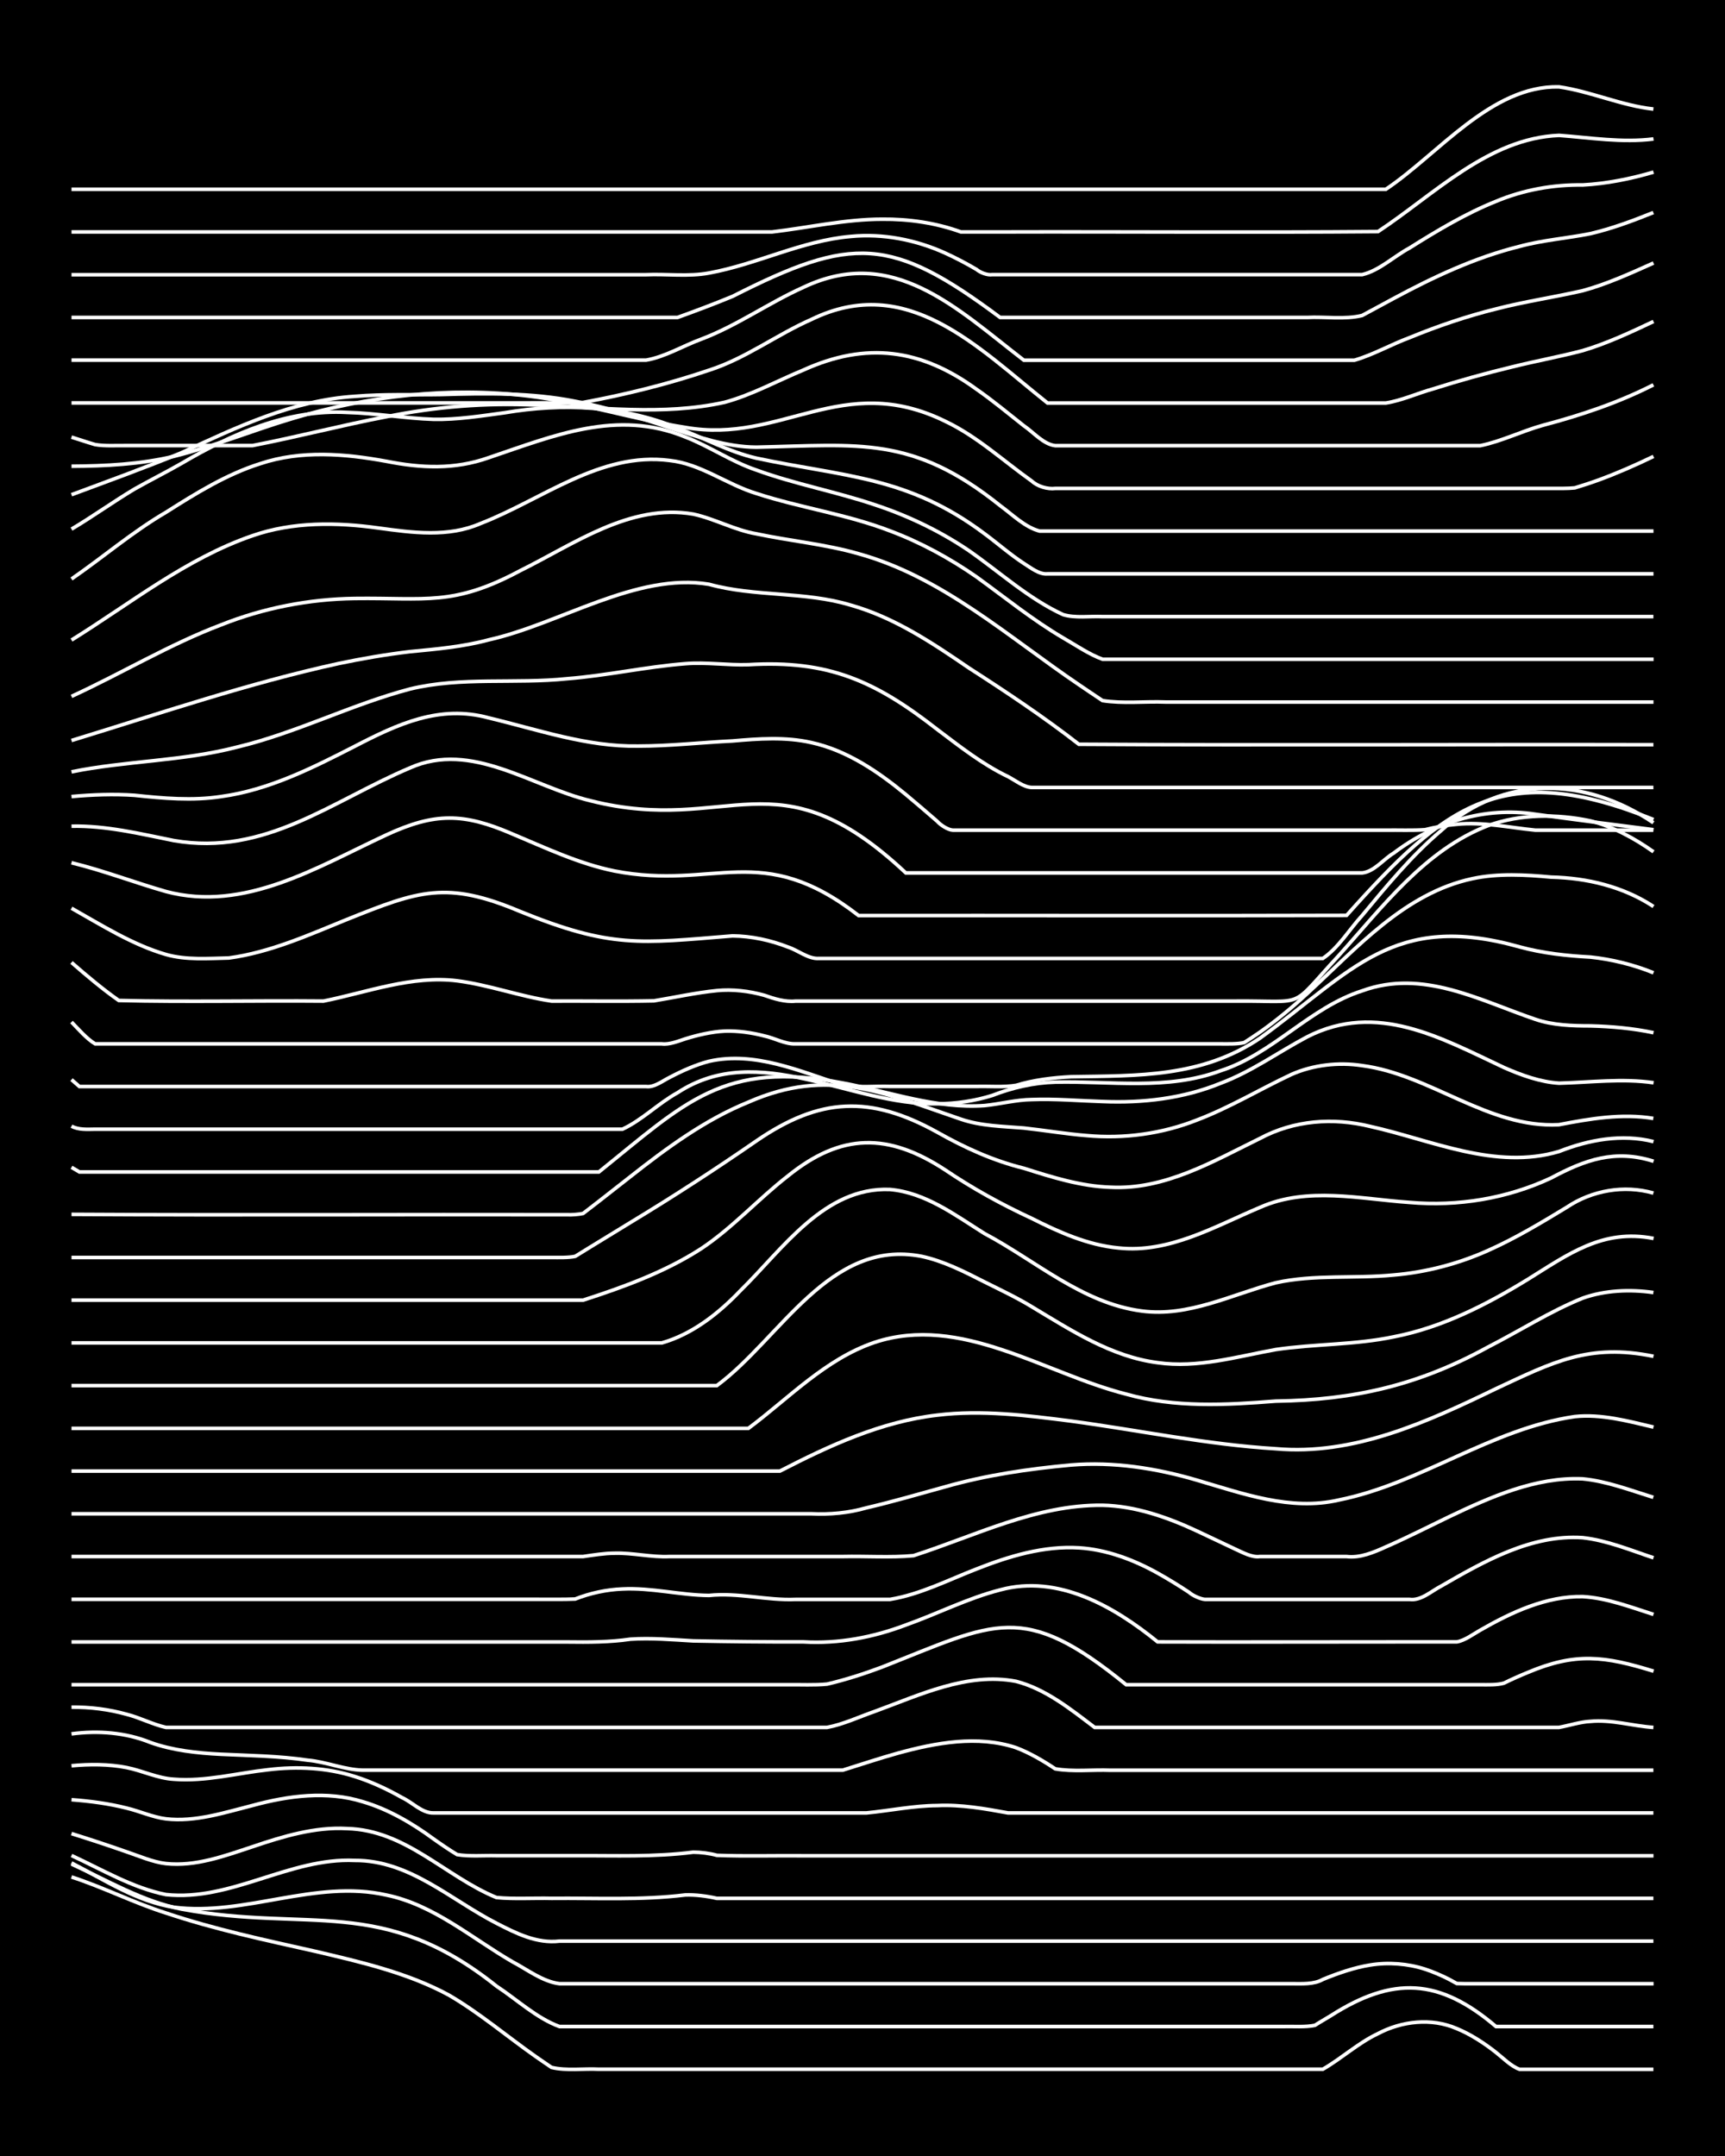 <?xml version="1.0" encoding="UTF-8"?><svg id="a" xmlns="http://www.w3.org/2000/svg" width="1920" height="2400" viewBox="0 0 192 240"><defs><style>.b{fill:none;stroke:#fff;stroke-miterlimit:10;stroke-width:.4px;}.c{stroke-width:0px;}</style></defs><rect class="c" width="192" height="240"/><path class="b" d="M7.96,208.94c3.55,1.15,6.95,2.89,10.51,4.01,5.42,1.82,11.07,3.02,16.64,4.27,5.06,1.19,10.29,2.39,14.89,4.89,3.38,1.98,6.44,4.58,9.64,6.83.45.3,1.3.91,1.75,1.2,1.67.4,3.55.11,5.26.2,3.19,0,6.45,0,9.64,0,9.92,0,19.86,0,29.78,0,9.34,0,18.7,0,28.03,0,4.36,0,8.78,0,13.14,0,2.07-1.19,3.96-2.94,6.13-3.96,2.66-1.41,5.95-1.78,8.76-.57,1.53.62,3.09,1.64,4.38,2.66.74.58,1.71,1.57,2.63,1.88,4.95,0,9.94,0,14.89,0"/><path class="b" d="M7.96,207.5c4,1.83,7.9,4.16,12.26,5.02,14.13,2.62,22.31-1.6,35.04,8.57,2.27,1.49,4.45,3.56,7.01,4.5,3.48,0,7.03,0,10.51,0,8.17,0,16.36,0,24.53,0,12.84,0,25.7,0,38.54,0,2.3,0,4.71,0,7.01,0,1.09-.03,2.43.09,3.5-.14.41-.27,1.33-.8,1.75-1.06,6.93-4.43,12.08-4.19,18.4,1.2h17.52"/><path class="b" d="M7.96,207.38c3.65,1.88,7.27,4.29,11.39,4.93,7.92,1.02,15.74-3.14,23.65-1.36,5.27,1.08,9.47,4.78,14.02,7.42,1.65.86,3.37,2.22,5.26,2.45,2.6,0,5.29,0,7.88,0,16.93,0,33.88,0,50.81,0,7.58,0,15.19,0,22.78,0,1.12,0,2.49.1,3.5-.48,1.65-.68,3.49-1.32,5.26-1.6,2.01-.33,4.2-.16,6.13.47.8.26,1.88.72,2.63,1.11,0,0,.88.48.88.48l.88.02c7,0,14.03,0,21.02,0"/><path class="b" d="M7.96,206.55c3.41,1.57,6.8,3.61,10.51,4.35,7.25.78,13.78-4.14,21.02-3.8,6.07-.04,10.66,4.38,15.77,6.99,2.17,1.12,4.5,2.29,7.01,1.99,40.59,0,81.18,0,121.76,0"/><path class="b" d="M7.96,204.11c2.02.63,4.14,1.33,6.13,2.03,1.4.47,2.91,1.14,4.38,1.31,3.3.35,6.55-.86,9.64-1.88,3.36-1.14,6.92-2.22,10.51-2.02,6.54.16,10.93,5.33,16.64,7.68,2,.19,4.13.04,6.13.09,4.96-.05,9.97.23,14.89-.38,1.11-.04,2.42.13,3.5.38,2.3,0,4.71,0,7.01,0,32.41,0,64.83,0,97.24,0"/><path class="b" d="M7.96,200.34c2.03.15,4.16.43,6.13.93,1.43.34,2.92,1.02,4.38,1.2,3.26.38,6.51-.7,9.64-1.49,3.96-1.08,8.27-1.66,12.26-.42,2.84.83,5.51,2.4,7.88,4.14.77.55,1.82,1.27,2.63,1.75,1.39.23,2.97.08,4.38.12,2.89,0,5.87,0,8.76,0,4.37-.02,8.8.17,13.14-.39.8,0,1.86.13,2.63.35,3.18.12,6.45.02,9.64.05,31.53,0,63.07,0,94.61,0"/><path class="b" d="M7.96,196.56c2.01-.19,4.15-.19,6.13.2,1.73.34,3.47,1.2,5.26,1.3,3.52.28,7.03-.68,10.51-1.06,3.2-.39,6.55-.23,9.64.76,1.79.56,3.63,1.42,5.26,2.35,1.13.51,2.21,1.74,3.5,1.7,1.71,0,3.55,0,5.26,0,10.21,0,20.45,0,30.66,0,4.07,0,8.2,0,12.26,0,2.6-.25,5.26-.81,7.88-.82,2.63-.13,5.31.35,7.88.82,7.29,0,14.61,0,21.9,0,16.64,0,33.29,0,49.93,0"/><path class="b" d="M7.96,193.01c2.92-.39,6.02-.16,8.76.95,2.5.9,5.25,1.19,7.88,1.32,3.19.15,6.47.19,9.64.66,2.04.17,4.1,1.07,6.13,1.11,7,0,14.03,0,21.02,0,7.29,0,14.61,0,21.9,0,3.48,0,7.03,0,10.51,0,2-.62,4.11-1.33,6.13-1.89,4.22-1.16,8.88-2.03,13.14-.62,1.5.56,3.05,1.47,4.38,2.36,1.97.35,4.13.08,6.13.16,5.24,0,10.53,0,15.77,0,14.89,0,29.79,0,44.68,0"/><path class="b" d="M7.96,190.04c2.03-.03,4.17.24,6.13.79,1.45.36,2.93,1.14,4.38,1.46,2.01,0,4.13,0,6.13,0,17.22,0,34.46,0,51.68,0,3.77,0,7.61,0,11.39,0,1.4,0,2.98,0,4.38,0,1.77-.32,3.56-1.17,5.26-1.76,5-1.82,10.33-4.41,15.77-3.37,3.31.85,6.09,3.11,8.76,5.13,15.18,0,30.37,0,45.55,0,2,0,4.13,0,6.13,0,1.1-.2,2.38-.62,3.5-.67,2.34-.23,4.71.52,7.01.67"/><path class="b" d="M7.96,187.54c22.19,0,44.39,0,66.58,0,4.36,0,8.78,0,13.14,0,1.4-.02,2.98.07,4.38-.07,2.05-.48,4.17-1.16,6.13-1.9,12.65-4.99,15.67-7.39,27.16,1.97,13.13,0,26.29,0,39.42,0,.79,0,1.86.05,2.63-.18.76-.38,1.84-.86,2.63-1.18,5.35-2.27,8.61-1.82,14.02-.15"/><path class="b" d="M7.96,182.78c18.39,0,36.8,0,55.19,0,2.31.03,4.71.03,7.01-.31,2.3-.16,4.71.06,7.01.19,4.07.08,8.19.12,12.26.11,3.88.23,7.76-.5,11.39-1.88,3.5-1.24,6.9-2.99,10.51-3.91,6.44-1.75,12.67,1.85,17.52,5.79,9.04.03,18.11,0,27.16,0,2,0,4.13,0,6.13,0,.89-.14,1.86-.88,2.63-1.31,3.45-1.98,7.33-3.8,11.39-3.73,2.7.15,5.33,1.17,7.88,1.98"/><path class="b" d="M7.96,178.03c17.22,0,34.46,0,51.68,0,1.41-.01,2.98.03,4.38-.03,1.63-.65,3.5-1.05,5.26-1.12,3.21-.16,6.43.69,9.64.72,3.21-.34,6.43.58,9.64.44,3.48,0,7.03,0,10.51,0,3.35-.55,6.49-2.17,9.64-3.39,3.59-1.42,7.49-2.59,11.39-2.35,3.07.19,6.09,1.33,8.76,2.82,1.12.62,2.43,1.43,3.5,2.14.34.33,1.27.75,1.75.78,5.24,0,10.53,0,15.77,0,2.3,0,4.71,0,7.01,0,1.27.18,2.44-.93,3.5-1.47,4.79-2.76,10.05-5.78,15.77-5.4,2.7.3,5.32,1.39,7.88,2.24"/><path class="b" d="M7.96,173.27c12.55,0,25.12,0,37.67,0,4.95,0,9.94,0,14.89,0,1.41,0,2.97,0,4.38,0,1.1-.16,2.39-.37,3.5-.37,2.02-.06,4.11.47,6.13.37,6.41,0,12.86,0,19.27,0,2.59-.06,5.3.14,7.88-.1,6.87-2.21,13.65-5.68,21.02-5.61,3.66.08,7.23,1.33,10.51,2.86,1.41.65,2.97,1.42,4.38,2.07.75.34,1.77.9,2.63.78,3.19,0,6.45,0,9.64,0,1.51.19,3.03-.46,4.38-1.07,2.34-1.02,4.71-2.23,7.01-3.34,4.64-2.21,9.64-4.46,14.89-4.24,2.69.25,5.32,1.27,7.88,2.06"/><path class="b" d="M7.96,168.51c27.45,0,54.9,0,82.34,0,2.04.1,4.16-.09,6.13-.66,2.92-.68,5.87-1.54,8.76-2.34,4.55-1.3,9.31-2,14.02-2.43,4.72-.39,9.49.36,14.02,1.69,5.1,1.49,10.41,3.45,15.77,2.21,9.17-1.84,16.98-7.94,26.28-9.29,2.94-.31,5.92.5,8.76,1.17"/><path class="b" d="M7.96,163.76c23.36,0,46.72,0,70.08,0,2.89,0,5.87,0,8.76,0,5.51-2.84,11.3-5.52,17.52-6.23,4.95-.61,9.98.03,14.89.66,7.58,1.02,15.13,2.62,22.78,3.08,8.7.78,16.89-2.99,24.53-6.69,6.28-2.93,10.33-5.07,17.52-3.6"/><path class="b" d="M7.96,159h75.34c4.51-3.36,8.56-7.7,14.02-9.56,9.61-3.2,18.95,3.45,28.03,5.75,5.41,1.53,11.1,1.22,16.64.78,8.75-.12,15.94-1.79,23.65-6.03,3.49-1.78,6.88-3.96,10.51-5.43,2.49-.89,5.28-1,7.88-.63"/><path class="b" d="M7.96,154.24h71.83c7.05-5.2,12.54-16.38,22.78-14.39,2.45.52,4.79,1.72,7.01,2.85,1.72.86,3.61,1.75,5.26,2.76,4.37,2.62,8.85,5.57,14.02,6.23,4.43.64,8.82-.68,13.14-1.46,4.34-.64,8.83-.51,13.14-1.42,5.34-1.03,10.29-3.56,14.89-6.38,4.52-2.8,8.35-5.68,14.02-4.57"/><path class="b" d="M7.96,149.49c14.89,0,29.79,0,44.68,0,5.53,0,11.11,0,16.64,0,1.41,0,2.97,0,4.38,0,3.41-.97,6.35-3.3,8.76-5.83,4.69-4.59,9.33-11.56,16.64-11.25,3.94.34,7.26,2.86,10.51,4.9,5.72,3.03,10.9,7.77,17.52,8.63,5.19.69,10.01-1.85,14.89-3.14,4.29-.96,8.79-.44,13.14-.87,3.6-.3,7.21-1.25,10.51-2.73,3.02-1.34,5.94-3.1,8.76-4.81,2.79-1.88,6.39-2.51,9.64-1.58"/><path class="b" d="M7.96,144.73c14.3,0,28.62,0,42.92,0,4.66,0,9.36,0,14.02,0,4.52-1.46,9.13-3.14,13.14-5.73,3.48-2.31,6.35-5.52,9.64-8.08,5.95-4.82,11.18-4.84,17.52-.69,3.04,2.06,6.31,3.86,9.64,5.4,3.01,1.52,6.24,2.97,9.64,3.29,5.65.62,10.75-2.41,15.77-4.52,5.27-2.34,11.13-.93,16.64-.55,5.37.47,10.88-.43,15.77-2.73,3.76-2.01,7.09-3.21,11.39-1.85"/><path class="b" d="M7.96,139.98c17.81,0,35.63,0,53.44,0,.79,0,1.85.04,2.63-.13.45-.27,1.31-.81,1.75-1.08,1.41-.86,2.97-1.82,4.38-2.68,4.75-2.87,9.45-5.92,14.02-9.08,7.05-4.85,12.67-5.12,20.15-.97,3.05,1.72,6.22,3.17,9.64,4.01,3.11.99,6.35,2.01,9.64,2.11,6.03.31,11.41-2.88,16.64-5.44,3.77-2.02,8.14-2.35,12.26-1.33,6.87,1.53,13.92,4.89,21.02,2.79,3.32-1.31,6.99-1.98,10.51-1.1"/><path class="b" d="M7.96,135.18c18.39.11,36.8,0,55.19.04.46.03,1.31-.04,1.75-.14.45-.34,1.31-1.01,1.75-1.35,1.1-.86,2.4-1.88,3.5-2.74,4.06-3.2,8.32-6.34,13.14-8.3,8.94-3.94,15.15-1,23.65,1.89,2.23.77,4.68.8,7.01.99,2.3.25,4.7.66,7.01.84,4.14.38,8.4-.2,12.26-1.73,3.62-1.37,7.02-3.43,10.51-5.07,2.44-1.08,5.26-1.39,7.88-.99,7.62,1,14.04,6.99,21.9,6.58,3.44-.66,7.01-1.28,10.51-.7"/><path class="b" d="M7.96,129.94l.88.52h57.82c9.6-7.72,13.87-12.47,27.16-9.9,5.21.97,10.4,2.9,15.77,2.51,1.71-.17,3.52-.65,5.26-.67,2.6-.1,5.29.14,7.88.22,4.44.19,9-.34,13.14-2.04,3.41-1.27,6.44-3.48,9.64-5.17,7.75-3.94,14.85.12,21.9,3.43,1.91.84,4.03,1.61,6.13,1.74,3.48-.09,7.04-.56,10.51-.05"/><path class="b" d="M7.96,125.36c.77.43,1.79.35,2.63.34,1.41,0,2.97,0,4.38,0,3.78,0,7.61,0,11.39,0,10.8,0,21.62,0,32.41,0,3.48,0,7.03,0,10.51,0,2.18-1.01,4.02-2.9,6.13-4.06,9.04-5.93,19.28,1.46,28.91,1.23,2.04,0,4.19-.32,6.13-.93,2.21-.86,4.63-1.42,7.01-1.48,6.13-.14,12.5.94,18.4-1.27,5.83-1.88,9.93-7.04,15.77-8.9,6.73-2.45,13.01,1.05,19.27,3.18,1.94.66,4.11.73,6.13.73,2.31.06,4.74.27,7.01.76"/><path class="b" d="M7.96,120.18l.88.77c14.3,0,28.62,0,42.92,0,6.7,0,13.44,0,20.15,0,.92.12,1.85-.64,2.63-1.02,1.35-.71,2.9-1.41,4.38-1.79,5.09-1.15,10.13,1.12,14.89,2.65,1.68.32,3.55.09,5.26.15,3.19,0,6.45,0,9.64,0,1.4-.04,2.99.11,4.38-.12,1.95-.6,4.1-.86,6.13-.96,7.47-.12,14.52.08,21.02-4.29,10.27-7.46,14.85-14.12,28.91-10.16,2.55.7,5.26.99,7.88,1.13,2.37.25,4.8.85,7.01,1.75"/><path class="b" d="M7.96,113.77c.74.76,1.7,1.88,2.63,2.43,14.3,0,28.62,0,42.92,0,6.7,0,13.44,0,20.15,0,.84.11,1.85-.31,2.63-.56,1.37-.43,2.94-.79,4.38-.86,1.42-.05,3,.17,4.38.53,1.12.23,2.34.94,3.5.89,9.34,0,18.7,0,28.03,0,6.41,0,12.86,0,19.27,0,.78,0,1.86.04,2.63-.14.43-.28,1.33-.86,1.75-1.16,1.8-1.27,3.64-2.79,5.26-4.29,5.47-5.02,10.82-11.18,18.4-12.8,2.85-.61,5.88-.44,8.76-.17,4,.09,8.01,1.05,11.39,3.27"/><path class="b" d="M7.96,107.14c1.65,1.44,3.46,2.97,5.26,4.23,7.57.19,15.2,0,22.78.07,4.88-.98,9.82-2.89,14.89-2.26,3.54.46,6.99,1.74,10.51,2.26,3.77-.02,7.61.05,11.39-.03,2.3-.38,4.69-.91,7.01-1.14,1.72-.17,3.59.05,5.26.52,1.08.38,2.34.78,3.5.65,10.8,0,21.62,0,32.41,0,5.53,0,11.11,0,16.64,0,8-.06,5.79.99,11.39-5.06,4.89-5.43,9.61-11.77,16.64-14.48,3.61-1.3,7.67-1.31,11.39-.52,2.51.64,4.91,1.95,7.01,3.44"/><path class="b" d="M7.96,101.1c3.37,1.9,6.77,4.06,10.51,5.15,2.24.64,4.7.44,7.01.39,4.58-.62,8.89-2.56,13.14-4.29,7.98-3.2,11.08-4.35,19.27-.89,10.1,4.1,13.27,3.57,23.65,2.72,2.06.02,4.22.48,6.13,1.23,1.13.35,2.29,1.37,3.5,1.28,4.65,0,9.36,0,14.02,0,14.01,0,28.04,0,42.05,0,1.73-1.17,2.98-3.26,4.38-4.79,2.71-3.27,5.51-6.66,8.76-9.42,6.97-6.3,16.1-6.01,23.65-.89"/><path class="b" d="M7.96,96.04c3.54.86,7.01,2.2,10.51,3.2,8.76,2.34,16.88-2.75,24.53-6.3,5.39-2.5,8.59-2.46,14.02-.11,3.7,1.55,7.43,3.33,11.39,4.13,11.25,2.18,16.27-3.51,27.16,4.96,18.1-.02,36.21.04,54.31-.02,11.09-12.41,17.45-17.41,34.16-10.67"/><path class="b" d="M7.96,91.97c3.86-.08,7.64.85,11.39,1.6,10.19,1.76,17.53-4.39,26.28-8.09,6.88-3.07,13.56,2.11,20.15,3.67,15.49,3.89,20.56-5.58,35.04,8.02,14.01,0,28.04,0,42.05,0,2.89,0,5.87,0,8.76,0,1.34-.15,2.38-1.55,3.5-2.21,4.52-3.43,10.1-5.2,15.77-4.32,4.36.6,8.77,1.17,13.14,1.72"/><path class="b" d="M7.96,88.67c2.3-.21,4.71-.3,7.01-.14,3.18.34,6.46.63,9.64.14,5.31-.72,10.18-3.19,14.89-5.6,4.77-2.47,9.43-4.65,14.89-3.16,5.48,1.31,10.94,3.24,16.64,3.14,3.49,0,7.03-.4,10.51-.57,2.89-.25,5.91-.47,8.76.18,3.95.86,7.43,3.23,10.51,5.77,1.11.92,2.41,2.05,3.5,2.99.35.4,1.2.97,1.75.99,11.67,0,23.37,0,35.04,0,4.36,0,8.78,0,13.14,0,1.4-.02,2.98.05,4.38-.05,1.07-.28,2.4-.51,3.5-.6,2.92-.3,5.88.37,8.76.65,4.36,0,8.78,0,13.14,0"/><path class="b" d="M7.96,85.92c6.08-1.24,12.38-1.18,18.4-2.75,6.6-1.57,12.72-4.74,19.27-6.47,5.72-1.39,11.71-.54,17.52-1.15,4.39-.34,8.75-1.33,13.14-1.67,2.3-.19,4.7.19,7.01.11,8.92-.53,14.11,1.81,21.02,7.21,2.49,1.88,5.05,3.9,7.88,5.25.77.4,1.72,1.17,2.63,1.21,23.06,0,46.14,0,69.2,0"/><path class="b" d="M7.96,82.43c9.87-3.02,19.69-6.38,29.78-8.58,2.58-.54,5.27-1,7.88-1.31,2.91-.28,5.92-.54,8.76-1.31,7.89-1.75,16.46-7.53,24.53-6.19,5.14,1.42,10.65.77,15.77,2.32,4.81,1.35,9.06,4.18,13.14,6.98,4.17,2.68,8.35,5.47,12.26,8.51,21.31.13,42.64,0,63.95.05"/><path class="b" d="M7.96,77.52c5.57-2.56,10.89-5.78,16.64-7.96,4.72-1.88,9.81-2.87,14.89-2.94,7.92-.1,10.98.89,18.4-3.09,6-2.96,12.24-7.51,19.27-6.3,2.37.51,4.61,1.78,7.01,2.19,3.76.8,7.68,1.15,11.39,2.22,9.32,2.58,16.67,9.27,24.53,14.58.77.53,1.85,1.25,2.63,1.77,2.27.36,4.71.07,7.01.16,4.36,0,8.78,0,13.14,0,13.72,0,27.45,0,41.17,0"/><path class="b" d="M7.96,71.25c6.56-4.07,12.76-9.08,20.15-11.62,4.49-1.56,9.36-1.5,14.02-.85,3.78.52,7.78,1.07,11.39-.52,6.83-2.64,13.3-8,21.02-7,3.48.38,6.35,2.67,9.64,3.67,4.89,1.6,10.08,2.31,14.89,4.17,3.39,1.27,6.67,3.06,9.64,5.13,3.16,2.29,6.26,4.81,9.64,6.79,1.38.79,2.88,1.83,4.38,2.37,2,0,4.13,0,6.13,0,4.65,0,9.36,0,14.02,0,13.72,0,27.45,0,41.17,0"/><path class="b" d="M7.96,64.45c3.51-2.42,6.82-5.27,10.51-7.42,3.31-2.1,6.75-4.24,10.51-5.42,4.53-1.51,9.4-1.11,14.02-.26,3.88.77,7.6.94,11.39-.4,7.26-2.45,14.29-5.43,21.9-2.3,2.68,1.04,5.15,2.75,7.88,3.67,4.27,1.56,8.83,2.4,13.14,3.85,3.69,1.21,7.29,2.93,10.51,5.11,3.46,2.41,6.65,5.36,10.51,7.14,1.36.41,2.98.15,4.38.22,20.44,0,40.88,0,61.32,0"/><path class="b" d="M7.96,58.9c2.35-1.39,4.66-3.06,7.01-4.46,1.7-.96,3.57-1.9,5.26-2.87,5.58-3.27,11.79-6.03,18.4-5.66,3.2.08,6.44.67,9.64.77,2.62.05,5.3-.38,7.88-.73,6.44-1.09,13.18-.81,19.27,1.7,2.9,1.09,5.72,2.65,8.76,3.35,9.79,2.09,16.83,1.98,25.4,8.41,1.42,1.05,2.9,2.35,4.38,3.31.74.46,1.7,1.25,2.63,1.16,4.36,0,8.78,0,13.14,0,18.1,0,36.21,0,54.31,0"/><path class="b" d="M7.96,55.07c4.08-1.52,8.24-3.02,12.26-4.68,6.13-2.84,12.42-5.84,19.27-6.27,3.18-.27,6.45-.14,9.64-.2,4.96-.15,10.01-.22,14.89.75,3.56.67,7.08,1.8,10.51,2.94,3.11,1.01,6.33,2.15,9.64,2.17,11.53-.25,17.4-1.31,27.16,6.51,1.34.98,2.75,2.4,4.38,2.83,2.89,0,5.87,0,8.76,0,19.85,0,39.72,0,59.57,0"/><path class="b" d="M7.96,51.9c3.79-.02,7.69-.22,11.39-1.1,4.45-1.11,8.75-2.88,13.14-4.19,8.45-2.55,17.49-3.59,26.28-2.53,5.91.71,11.64,2.59,17.52,3.5,10.68,1.89,17.43-6.31,28.91-.69,3.53,1.67,6.48,4.42,9.64,6.66.64.6,1.76.93,2.63.82,1.09,0,2.41,0,3.5,0,3.48,0,7.03,0,10.51,0,7,0,14.03,0,21.02,0,6.7,0,13.44,0,20.15,0,.77,0,1.86.02,2.63-.06.77-.23,1.87-.59,2.63-.87,2.05-.75,4.17-1.68,6.13-2.63"/><path class="b" d="M7.96,48.66c.8.25,1.83.6,2.63.83,1.1.19,2.4.09,3.5.11,2.3,0,4.7,0,7.01,0,2.3,0,4.71,0,7.01,0,4.97-.96,9.92-2.26,14.89-3.21,5.46-1.12,11.08-1.56,16.64-1.3,6.98.21,14.13,1.23,21.02-.31,3.03-.82,5.87-2.4,8.76-3.59,7.01-3.18,13.09-2.36,19.27,2.14,1.77,1.23,3.57,2.72,5.26,4.06,1.07.72,2.17,2.06,3.5,2.22,7.58,0,15.19,0,22.78,0,8.17,0,16.36,0,24.53,0,2.37-.48,4.67-1.64,7.01-2.28,4.21-1.11,8.38-2.51,12.26-4.49"/><path class="b" d="M7.96,44.85c16.93,0,33.88,0,50.81,0,2-.03,4.13.06,6.13-.05,4.73-.88,9.46-2.04,14.02-3.59,4.04-1.29,7.53-3.95,11.39-5.65,10.67-5.2,18.49,3.1,26.28,9.3,12.55,0,25.12,0,37.67,0,1.76-.27,3.54-1.1,5.26-1.57,2.86-.91,5.84-1.74,8.76-2.44,2.59-.65,5.31-1.14,7.88-1.82,2.7-.8,5.34-2.04,7.88-3.24"/><path class="b" d="M7.96,40.09c17.52,0,35.04,0,52.56,0,3.77,0,7.61,0,11.39,0,2.11-.36,4.13-1.6,6.13-2.33,3.98-1.5,7.52-4.05,11.39-5.78,9.96-4.74,17.1,2.4,24.53,8.12,12.26,0,24.53,0,36.79,0,2.08-.6,4.1-1.76,6.13-2.51,3.11-1.28,6.37-2.39,9.64-3.2,3.15-.82,6.46-1.3,9.64-2.03,2.7-.73,5.34-1.94,7.88-3.08"/><path class="b" d="M7.96,35.34c18.1,0,36.21,0,54.31,0,4.36,0,8.78,0,13.14,0,2.02-.73,4.15-1.53,6.13-2.35,13.34-6.77,17.64-6.71,29.78,2.35,11.38,0,22.78,0,34.16,0,2-.11,4.18.26,6.13-.22,1.1-.59,2.41-1.3,3.5-1.89,4.44-2.39,9.1-4.58,14.02-5.8,2.55-.7,5.3-.9,7.88-1.42,2.37-.55,4.76-1.44,7.01-2.35"/><path class="b" d="M7.96,30.58c17.52,0,35.04,0,52.56,0,3.78,0,7.61,0,11.39,0,2.29-.1,4.75.24,7.01-.19,5.34-.97,10.32-3.6,15.77-4.07,3.57-.35,7.25.37,10.51,1.85,1.13.51,2.44,1.2,3.5,1.83.4.34,1.21.66,1.75.57,9.92,0,19.86,0,29.78,0,3.77,0,7.61,0,11.39,0,1.91-.45,3.54-2.04,5.26-2.96,3.07-1.93,6.27-3.85,9.64-5.2,3.03-1.27,6.36-1.87,9.64-1.82,2.64-.14,5.35-.68,7.88-1.43"/><path class="b" d="M7.96,25.82c18.39,0,36.8,0,55.19,0,7.58,0,15.19,0,22.78,0,4.07-.48,8.15-1.42,12.26-1.42,2.95-.03,5.99.41,8.76,1.42,1.4,0,2.98,0,4.38,0,14.01-.04,28.04.08,42.05-.04,6.23-4.11,12.29-10.4,20.15-10.71,3.47.26,7.02.84,10.51.4"/><path class="b" d="M7.96,21.07h146.29c5.81-3.88,11.72-11.57,19.27-11.4,3.54.51,6.94,2.08,10.51,2.47"/></svg>
